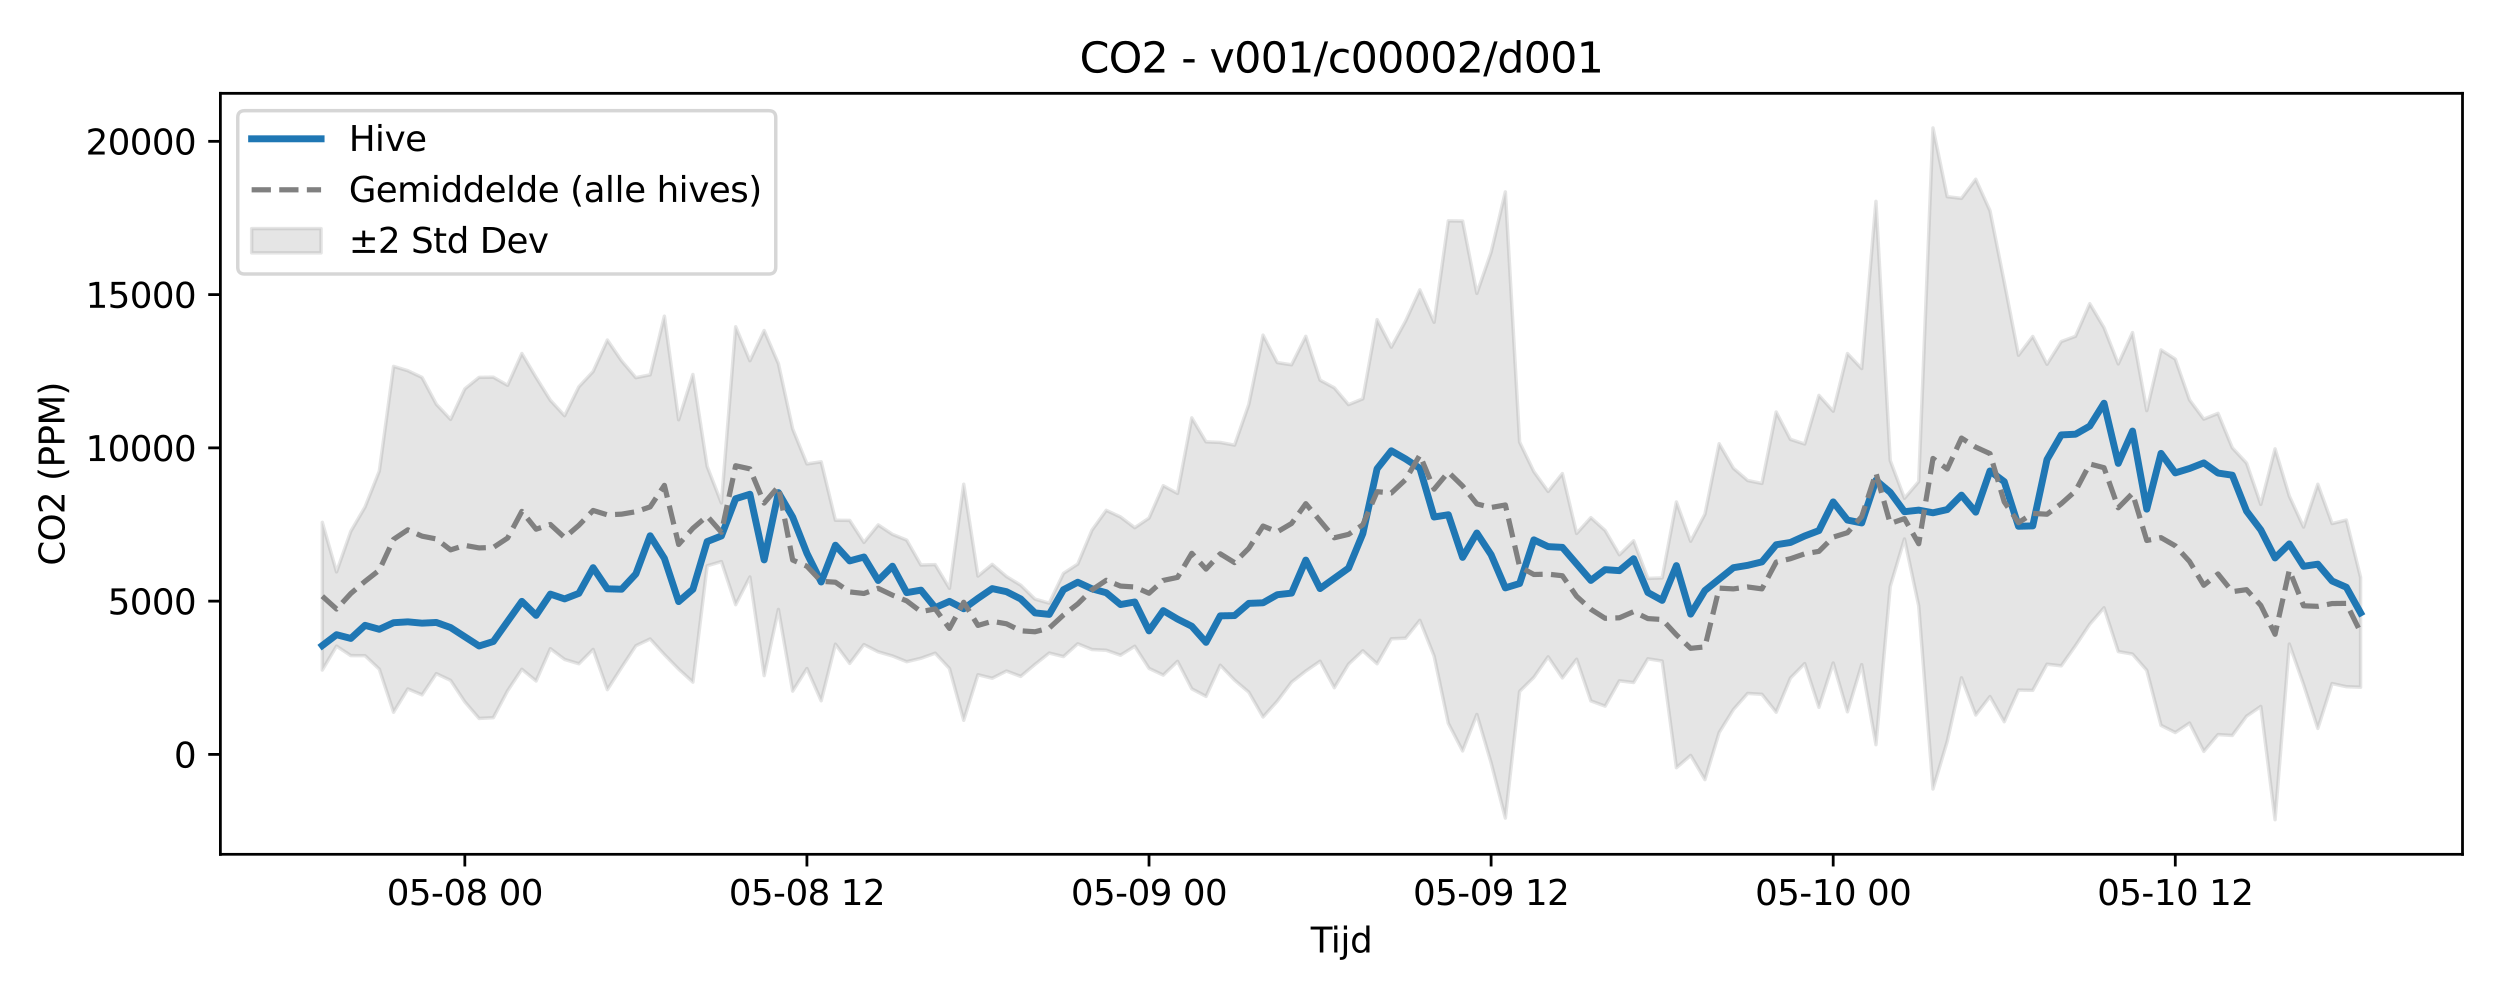 <?xml version="1.0" encoding="utf-8" standalone="no"?>
<!DOCTYPE svg PUBLIC "-//W3C//DTD SVG 1.1//EN"
  "http://www.w3.org/Graphics/SVG/1.1/DTD/svg11.dtd">
<svg xmlns:xlink="http://www.w3.org/1999/xlink" width="720pt" height="288pt" viewBox="0 0 720 288" xmlns="http://www.w3.org/2000/svg" version="1.1">
 <defs>
  <style type="text/css">*{stroke-linejoin: round; stroke-linecap: butt}</style>
 </defs>
 <g id="figure_1">
  <g id="patch_1">
   <path d="M 0 288 
L 720 288 
L 720 0 
L 0 0 
z
" style="fill: #ffffff"/>
  </g>
  <g id="axes_1">
   <g id="patch_2">
    <path d="M 63.47 246.04 
L 709.2 246.04 
L 709.2 26.88 
L 63.47 26.88 
z
" style="fill: #ffffff"/>
   </g>
   <g id="FillBetweenPolyCollection_1">
    <defs>
     <path id="m374ea167b3" d="M 92.821 -137.571 
L 92.821 -95.026 
L 96.926 -101.909 
L 101.032 -99.181 
L 105.137 -99.164 
L 109.242 -95.28 
L 113.347 -82.875 
L 117.452 -89.584 
L 121.557 -87.875 
L 125.662 -93.989 
L 129.767 -92.054 
L 133.872 -85.867 
L 137.977 -81.086 
L 142.082 -81.306 
L 146.187 -89.051 
L 150.293 -95.248 
L 154.398 -91.877 
L 158.503 -101.176 
L 162.608 -98.084 
L 166.713 -96.836 
L 170.818 -100.967 
L 174.923 -89.384 
L 179.028 -95.785 
L 183.133 -102.03 
L 187.238 -103.975 
L 191.343 -99.48 
L 195.449 -95.288 
L 199.554 -91.544 
L 203.659 -125.053 
L 207.764 -126.261 
L 211.869 -113.846 
L 215.974 -121.828 
L 220.079 -93.425 
L 224.184 -112.487 
L 228.289 -88.946 
L 232.394 -95.459 
L 236.499 -86.172 
L 240.604 -102.478 
L 244.71 -96.932 
L 248.815 -102.364 
L 252.92 -100.268 
L 257.025 -99.081 
L 261.13 -97.424 
L 265.235 -98.413 
L 269.34 -99.874 
L 273.445 -95.466 
L 277.55 -80.554 
L 281.655 -93.672 
L 285.76 -92.661 
L 289.865 -94.737 
L 293.971 -93.195 
L 298.076 -96.648 
L 302.181 -99.917 
L 306.286 -98.898 
L 310.391 -102.586 
L 314.496 -100.93 
L 318.601 -100.728 
L 322.706 -99.299 
L 326.811 -101.877 
L 330.916 -95.502 
L 335.021 -93.571 
L 339.127 -97.528 
L 343.232 -89.623 
L 347.337 -87.436 
L 351.442 -96.42 
L 355.547 -92.134 
L 359.652 -88.642 
L 363.757 -81.509 
L 367.862 -86.066 
L 371.967 -91.53 
L 376.072 -94.735 
L 380.177 -97.567 
L 384.282 -89.932 
L 388.388 -96.74 
L 392.493 -100.583 
L 396.598 -96.836 
L 400.703 -104.027 
L 404.808 -104.205 
L 408.913 -109.354 
L 413.018 -99.068 
L 417.123 -79.665 
L 421.228 -71.728 
L 425.333 -82.234 
L 429.438 -68.338 
L 433.543 -52.395 
L 437.649 -88.867 
L 441.754 -92.93 
L 445.859 -98.828 
L 449.964 -92.753 
L 454.069 -98.137 
L 458.174 -86.137 
L 462.279 -84.628 
L 466.384 -91.92 
L 470.489 -91.432 
L 474.594 -98.266 
L 478.699 -97.616 
L 482.805 -66.896 
L 486.91 -70.449 
L 491.015 -63.465 
L 495.12 -77.027 
L 499.225 -83.652 
L 503.33 -88.292 
L 507.435 -88.036 
L 511.54 -82.878 
L 515.645 -92.716 
L 519.75 -96.878 
L 523.855 -84.291 
L 527.96 -97.055 
L 532.066 -82.996 
L 536.171 -96.599 
L 540.276 -73.531 
L 544.381 -119.077 
L 548.486 -132.783 
L 552.591 -113.503 
L 556.696 -60.771 
L 560.801 -74.476 
L 564.906 -92.797 
L 569.011 -82.07 
L 573.116 -87.397 
L 577.221 -80.142 
L 581.327 -89.258 
L 585.432 -89.181 
L 589.537 -96.716 
L 593.642 -96.239 
L 597.747 -102.043 
L 601.852 -108.229 
L 605.957 -112.957 
L 610.062 -100.344 
L 614.167 -99.622 
L 618.272 -94.934 
L 622.377 -79.094 
L 626.483 -77.029 
L 630.588 -79.763 
L 634.693 -71.604 
L 638.798 -76.444 
L 642.903 -76.186 
L 647.008 -81.728 
L 651.113 -84.552 
L 655.218 -51.922 
L 659.323 -102.513 
L 663.428 -90.863 
L 667.533 -78.211 
L 671.638 -91.13 
L 675.744 -90.234 
L 679.849 -90.07 
L 679.849 -121.725 
L 679.849 -121.725 
L 675.744 -138.225 
L 671.638 -137.224 
L 667.533 -148.538 
L 663.428 -136.205 
L 659.323 -145.126 
L 655.218 -158.728 
L 651.113 -142.736 
L 647.008 -154.625 
L 642.903 -159.033 
L 638.798 -168.955 
L 634.693 -167.289 
L 630.588 -172.831 
L 626.483 -184.576 
L 622.377 -187.222 
L 618.272 -169.744 
L 614.167 -192.221 
L 610.062 -183.188 
L 605.957 -193.639 
L 601.852 -200.538 
L 597.747 -191.156 
L 593.642 -189.629 
L 589.537 -183.087 
L 585.432 -191.103 
L 581.327 -185.688 
L 577.221 -206.771 
L 573.116 -227.324 
L 569.011 -236.383 
L 564.906 -230.869 
L 560.801 -231.35 
L 556.696 -251.158 
L 552.591 -149.301 
L 548.486 -144.5 
L 544.381 -155.386 
L 540.276 -230.018 
L 536.171 -181.844 
L 532.066 -186.177 
L 527.96 -169.567 
L 523.855 -174.131 
L 519.75 -160.129 
L 515.645 -161.459 
L 511.54 -169.344 
L 507.435 -148.769 
L 503.33 -149.619 
L 499.225 -153.147 
L 495.12 -160.211 
L 491.015 -139.915 
L 486.91 -132.123 
L 482.805 -143.433 
L 478.699 -121.564 
L 474.594 -121.421 
L 470.489 -132.258 
L 466.384 -128.228 
L 462.279 -135.228 
L 458.174 -138.919 
L 454.069 -134.369 
L 449.964 -151.617 
L 445.859 -146.467 
L 441.754 -152.159 
L 437.649 -160.679 
L 433.543 -232.736 
L 429.438 -215.354 
L 425.333 -203.512 
L 421.228 -224.337 
L 417.123 -224.403 
L 413.018 -195.176 
L 408.913 -204.521 
L 404.808 -195.537 
L 400.703 -188.018 
L 396.598 -195.957 
L 392.493 -173.143 
L 388.388 -171.474 
L 384.282 -176.307 
L 380.177 -178.524 
L 376.072 -191.144 
L 371.967 -182.941 
L 367.862 -183.58 
L 363.757 -191.491 
L 359.652 -171.519 
L 355.547 -159.807 
L 351.442 -160.577 
L 347.337 -160.754 
L 343.232 -167.665 
L 339.127 -145.894 
L 335.021 -148.116 
L 330.916 -138.789 
L 326.811 -136.022 
L 322.706 -139.122 
L 318.601 -141.029 
L 314.496 -135.329 
L 310.391 -125.549 
L 306.286 -122.883 
L 302.181 -114.3 
L 298.076 -115.453 
L 293.971 -119.46 
L 289.865 -121.962 
L 285.76 -125.471 
L 281.655 -122.088 
L 277.55 -148.547 
L 273.445 -118.566 
L 269.34 -125.394 
L 265.235 -125.275 
L 261.13 -132.452 
L 257.025 -134.108 
L 252.92 -136.836 
L 248.815 -131.793 
L 244.71 -138.126 
L 240.604 -138.167 
L 236.499 -155.007 
L 232.394 -154.389 
L 228.289 -164.481 
L 224.184 -183.259 
L 220.079 -192.807 
L 215.974 -184.103 
L 211.869 -193.897 
L 207.764 -143.132 
L 203.659 -153.673 
L 199.554 -180.154 
L 195.449 -167.102 
L 191.343 -196.952 
L 187.238 -180.055 
L 183.133 -179.224 
L 179.028 -184.066 
L 174.923 -190.072 
L 170.818 -181.011 
L 166.713 -176.604 
L 162.608 -168.273 
L 158.503 -172.728 
L 154.398 -179.306 
L 150.293 -186.193 
L 146.187 -177.033 
L 142.082 -179.373 
L 137.977 -179.316 
L 133.872 -176.005 
L 129.767 -167.22 
L 125.662 -171.582 
L 121.557 -179.296 
L 117.452 -181.241 
L 113.347 -182.48 
L 109.242 -152.324 
L 105.137 -142 
L 101.032 -134.972 
L 96.926 -123.292 
L 92.821 -137.571 
z
" style="stroke: #808080; stroke-opacity: 0.2"/>
    </defs>
    <g clip-path="url(#p68233d25fe)">
     <use xlink:href="#m374ea167b3" x="0" y="288" style="fill: #808080; fill-opacity: 0.2; stroke: #808080; stroke-opacity: 0.2"/>
    </g>
   </g>
   <g id="matplotlib.axis_1">
    <g id="xtick_1">
     <g id="line2d_1">
      <defs>
       <path id="md2177e9cbd" d="M 0 0 
L 0 3.5 
" style="stroke: #000000; stroke-width: 0.8"/>
      </defs>
      <g>
       <use xlink:href="#md2177e9cbd" x="133.872" y="246.04" style="stroke: #000000; stroke-width: 0.8"/>
      </g>
     </g>
     <g id="text_1">
      <!-- 05-08 00 -->
      <g transform="translate(111.392 260.638) scale(0.1 -0.1)">
       <defs>
        <path id="DejaVuSans-30" d="M 2034 4250 
Q 1547 4250 1301 3770 
Q 1056 3291 1056 2328 
Q 1056 1369 1301 889 
Q 1547 409 2034 409 
Q 2525 409 2770 889 
Q 3016 1369 3016 2328 
Q 3016 3291 2770 3770 
Q 2525 4250 2034 4250 
z
M 2034 4750 
Q 2819 4750 3233 4129 
Q 3647 3509 3647 2328 
Q 3647 1150 3233 529 
Q 2819 -91 2034 -91 
Q 1250 -91 836 529 
Q 422 1150 422 2328 
Q 422 3509 836 4129 
Q 1250 4750 2034 4750 
z
" transform="scale(0.016)"/>
        <path id="DejaVuSans-35" d="M 691 4666 
L 3169 4666 
L 3169 4134 
L 1269 4134 
L 1269 2991 
Q 1406 3038 1543 3061 
Q 1681 3084 1819 3084 
Q 2600 3084 3056 2656 
Q 3513 2228 3513 1497 
Q 3513 744 3044 326 
Q 2575 -91 1722 -91 
Q 1428 -91 1123 -41 
Q 819 9 494 109 
L 494 744 
Q 775 591 1075 516 
Q 1375 441 1709 441 
Q 2250 441 2565 725 
Q 2881 1009 2881 1497 
Q 2881 1984 2565 2268 
Q 2250 2553 1709 2553 
Q 1456 2553 1204 2497 
Q 953 2441 691 2322 
L 691 4666 
z
" transform="scale(0.016)"/>
        <path id="DejaVuSans-2d" d="M 313 2009 
L 1997 2009 
L 1997 1497 
L 313 1497 
L 313 2009 
z
" transform="scale(0.016)"/>
        <path id="DejaVuSans-38" d="M 2034 2216 
Q 1584 2216 1326 1975 
Q 1069 1734 1069 1313 
Q 1069 891 1326 650 
Q 1584 409 2034 409 
Q 2484 409 2743 651 
Q 3003 894 3003 1313 
Q 3003 1734 2745 1975 
Q 2488 2216 2034 2216 
z
M 1403 2484 
Q 997 2584 770 2862 
Q 544 3141 544 3541 
Q 544 4100 942 4425 
Q 1341 4750 2034 4750 
Q 2731 4750 3128 4425 
Q 3525 4100 3525 3541 
Q 3525 3141 3298 2862 
Q 3072 2584 2669 2484 
Q 3125 2378 3379 2068 
Q 3634 1759 3634 1313 
Q 3634 634 3220 271 
Q 2806 -91 2034 -91 
Q 1263 -91 848 271 
Q 434 634 434 1313 
Q 434 1759 690 2068 
Q 947 2378 1403 2484 
z
M 1172 3481 
Q 1172 3119 1398 2916 
Q 1625 2713 2034 2713 
Q 2441 2713 2670 2916 
Q 2900 3119 2900 3481 
Q 2900 3844 2670 4047 
Q 2441 4250 2034 4250 
Q 1625 4250 1398 4047 
Q 1172 3844 1172 3481 
z
" transform="scale(0.016)"/>
        <path id="DejaVuSans-20" transform="scale(0.016)"/>
       </defs>
       <use xlink:href="#DejaVuSans-30"/>
       <use xlink:href="#DejaVuSans-35" transform="translate(63.623 0)"/>
       <use xlink:href="#DejaVuSans-2d" transform="translate(127.246 0)"/>
       <use xlink:href="#DejaVuSans-30" transform="translate(163.33 0)"/>
       <use xlink:href="#DejaVuSans-38" transform="translate(226.953 0)"/>
       <use xlink:href="#DejaVuSans-20" transform="translate(290.576 0)"/>
       <use xlink:href="#DejaVuSans-30" transform="translate(322.363 0)"/>
       <use xlink:href="#DejaVuSans-30" transform="translate(385.986 0)"/>
      </g>
     </g>
    </g>
    <g id="xtick_2">
     <g id="line2d_2">
      <g>
       <use xlink:href="#md2177e9cbd" x="232.394" y="246.04" style="stroke: #000000; stroke-width: 0.8"/>
      </g>
     </g>
     <g id="text_2">
      <!-- 05-08 12 -->
      <g transform="translate(209.914 260.638) scale(0.1 -0.1)">
       <defs>
        <path id="DejaVuSans-31" d="M 794 531 
L 1825 531 
L 1825 4091 
L 703 3866 
L 703 4441 
L 1819 4666 
L 2450 4666 
L 2450 531 
L 3481 531 
L 3481 0 
L 794 0 
L 794 531 
z
" transform="scale(0.016)"/>
        <path id="DejaVuSans-32" d="M 1228 531 
L 3431 531 
L 3431 0 
L 469 0 
L 469 531 
Q 828 903 1448 1529 
Q 2069 2156 2228 2338 
Q 2531 2678 2651 2914 
Q 2772 3150 2772 3378 
Q 2772 3750 2511 3984 
Q 2250 4219 1831 4219 
Q 1534 4219 1204 4116 
Q 875 4013 500 3803 
L 500 4441 
Q 881 4594 1212 4672 
Q 1544 4750 1819 4750 
Q 2544 4750 2975 4387 
Q 3406 4025 3406 3419 
Q 3406 3131 3298 2873 
Q 3191 2616 2906 2266 
Q 2828 2175 2409 1742 
Q 1991 1309 1228 531 
z
" transform="scale(0.016)"/>
       </defs>
       <use xlink:href="#DejaVuSans-30"/>
       <use xlink:href="#DejaVuSans-35" transform="translate(63.623 0)"/>
       <use xlink:href="#DejaVuSans-2d" transform="translate(127.246 0)"/>
       <use xlink:href="#DejaVuSans-30" transform="translate(163.33 0)"/>
       <use xlink:href="#DejaVuSans-38" transform="translate(226.953 0)"/>
       <use xlink:href="#DejaVuSans-20" transform="translate(290.576 0)"/>
       <use xlink:href="#DejaVuSans-31" transform="translate(322.363 0)"/>
       <use xlink:href="#DejaVuSans-32" transform="translate(385.986 0)"/>
      </g>
     </g>
    </g>
    <g id="xtick_3">
     <g id="line2d_3">
      <g>
       <use xlink:href="#md2177e9cbd" x="330.916" y="246.04" style="stroke: #000000; stroke-width: 0.8"/>
      </g>
     </g>
     <g id="text_3">
      <!-- 05-09 00 -->
      <g transform="translate(308.436 260.638) scale(0.1 -0.1)">
       <defs>
        <path id="DejaVuSans-39" d="M 703 97 
L 703 672 
Q 941 559 1184 500 
Q 1428 441 1663 441 
Q 2288 441 2617 861 
Q 2947 1281 2994 2138 
Q 2813 1869 2534 1725 
Q 2256 1581 1919 1581 
Q 1219 1581 811 2004 
Q 403 2428 403 3163 
Q 403 3881 828 4315 
Q 1253 4750 1959 4750 
Q 2769 4750 3195 4129 
Q 3622 3509 3622 2328 
Q 3622 1225 3098 567 
Q 2575 -91 1691 -91 
Q 1453 -91 1209 -44 
Q 966 3 703 97 
z
M 1959 2075 
Q 2384 2075 2632 2365 
Q 2881 2656 2881 3163 
Q 2881 3666 2632 3958 
Q 2384 4250 1959 4250 
Q 1534 4250 1286 3958 
Q 1038 3666 1038 3163 
Q 1038 2656 1286 2365 
Q 1534 2075 1959 2075 
z
" transform="scale(0.016)"/>
       </defs>
       <use xlink:href="#DejaVuSans-30"/>
       <use xlink:href="#DejaVuSans-35" transform="translate(63.623 0)"/>
       <use xlink:href="#DejaVuSans-2d" transform="translate(127.246 0)"/>
       <use xlink:href="#DejaVuSans-30" transform="translate(163.33 0)"/>
       <use xlink:href="#DejaVuSans-39" transform="translate(226.953 0)"/>
       <use xlink:href="#DejaVuSans-20" transform="translate(290.576 0)"/>
       <use xlink:href="#DejaVuSans-30" transform="translate(322.363 0)"/>
       <use xlink:href="#DejaVuSans-30" transform="translate(385.986 0)"/>
      </g>
     </g>
    </g>
    <g id="xtick_4">
     <g id="line2d_4">
      <g>
       <use xlink:href="#md2177e9cbd" x="429.438" y="246.04" style="stroke: #000000; stroke-width: 0.8"/>
      </g>
     </g>
     <g id="text_4">
      <!-- 05-09 12 -->
      <g transform="translate(406.958 260.638) scale(0.1 -0.1)">
       <use xlink:href="#DejaVuSans-30"/>
       <use xlink:href="#DejaVuSans-35" transform="translate(63.623 0)"/>
       <use xlink:href="#DejaVuSans-2d" transform="translate(127.246 0)"/>
       <use xlink:href="#DejaVuSans-30" transform="translate(163.33 0)"/>
       <use xlink:href="#DejaVuSans-39" transform="translate(226.953 0)"/>
       <use xlink:href="#DejaVuSans-20" transform="translate(290.576 0)"/>
       <use xlink:href="#DejaVuSans-31" transform="translate(322.363 0)"/>
       <use xlink:href="#DejaVuSans-32" transform="translate(385.986 0)"/>
      </g>
     </g>
    </g>
    <g id="xtick_5">
     <g id="line2d_5">
      <g>
       <use xlink:href="#md2177e9cbd" x="527.96" y="246.04" style="stroke: #000000; stroke-width: 0.8"/>
      </g>
     </g>
     <g id="text_5">
      <!-- 05-10 00 -->
      <g transform="translate(505.48 260.638) scale(0.1 -0.1)">
       <use xlink:href="#DejaVuSans-30"/>
       <use xlink:href="#DejaVuSans-35" transform="translate(63.623 0)"/>
       <use xlink:href="#DejaVuSans-2d" transform="translate(127.246 0)"/>
       <use xlink:href="#DejaVuSans-31" transform="translate(163.33 0)"/>
       <use xlink:href="#DejaVuSans-30" transform="translate(226.953 0)"/>
       <use xlink:href="#DejaVuSans-20" transform="translate(290.576 0)"/>
       <use xlink:href="#DejaVuSans-30" transform="translate(322.363 0)"/>
       <use xlink:href="#DejaVuSans-30" transform="translate(385.986 0)"/>
      </g>
     </g>
    </g>
    <g id="xtick_6">
     <g id="line2d_6">
      <g>
       <use xlink:href="#md2177e9cbd" x="626.483" y="246.04" style="stroke: #000000; stroke-width: 0.8"/>
      </g>
     </g>
     <g id="text_6">
      <!-- 05-10 12 -->
      <g transform="translate(604.002 260.638) scale(0.1 -0.1)">
       <use xlink:href="#DejaVuSans-30"/>
       <use xlink:href="#DejaVuSans-35" transform="translate(63.623 0)"/>
       <use xlink:href="#DejaVuSans-2d" transform="translate(127.246 0)"/>
       <use xlink:href="#DejaVuSans-31" transform="translate(163.33 0)"/>
       <use xlink:href="#DejaVuSans-30" transform="translate(226.953 0)"/>
       <use xlink:href="#DejaVuSans-20" transform="translate(290.576 0)"/>
       <use xlink:href="#DejaVuSans-31" transform="translate(322.363 0)"/>
       <use xlink:href="#DejaVuSans-32" transform="translate(385.986 0)"/>
      </g>
     </g>
    </g>
    <g id="text_7">
     <!-- Tijd -->
     <g transform="translate(377.485 274.317) scale(0.1 -0.1)">
      <defs>
       <path id="DejaVuSans-54" d="M -19 4666 
L 3928 4666 
L 3928 4134 
L 2272 4134 
L 2272 0 
L 1638 0 
L 1638 4134 
L -19 4134 
L -19 4666 
z
" transform="scale(0.016)"/>
       <path id="DejaVuSans-69" d="M 603 3500 
L 1178 3500 
L 1178 0 
L 603 0 
L 603 3500 
z
M 603 4863 
L 1178 4863 
L 1178 4134 
L 603 4134 
L 603 4863 
z
" transform="scale(0.016)"/>
       <path id="DejaVuSans-6a" d="M 603 3500 
L 1178 3500 
L 1178 -63 
Q 1178 -731 923 -1031 
Q 669 -1331 103 -1331 
L -116 -1331 
L -116 -844 
L 38 -844 
Q 366 -844 484 -692 
Q 603 -541 603 -63 
L 603 3500 
z
M 603 4863 
L 1178 4863 
L 1178 4134 
L 603 4134 
L 603 4863 
z
" transform="scale(0.016)"/>
       <path id="DejaVuSans-64" d="M 2906 2969 
L 2906 4863 
L 3481 4863 
L 3481 0 
L 2906 0 
L 2906 525 
Q 2725 213 2448 61 
Q 2172 -91 1784 -91 
Q 1150 -91 751 415 
Q 353 922 353 1747 
Q 353 2572 751 3078 
Q 1150 3584 1784 3584 
Q 2172 3584 2448 3432 
Q 2725 3281 2906 2969 
z
M 947 1747 
Q 947 1113 1208 752 
Q 1469 391 1925 391 
Q 2381 391 2643 752 
Q 2906 1113 2906 1747 
Q 2906 2381 2643 2742 
Q 2381 3103 1925 3103 
Q 1469 3103 1208 2742 
Q 947 2381 947 1747 
z
" transform="scale(0.016)"/>
      </defs>
      <use xlink:href="#DejaVuSans-54"/>
      <use xlink:href="#DejaVuSans-69" transform="translate(57.959 0)"/>
      <use xlink:href="#DejaVuSans-6a" transform="translate(85.742 0)"/>
      <use xlink:href="#DejaVuSans-64" transform="translate(113.525 0)"/>
     </g>
    </g>
   </g>
   <g id="matplotlib.axis_2">
    <g id="ytick_1">
     <g id="line2d_7">
      <defs>
       <path id="mb98b42c7b5" d="M 0 0 
L -3.5 0 
" style="stroke: #000000; stroke-width: 0.8"/>
      </defs>
      <g>
       <use xlink:href="#mb98b42c7b5" x="63.47" y="217.274" style="stroke: #000000; stroke-width: 0.8"/>
      </g>
     </g>
     <g id="text_8">
      <!-- 0 -->
      <g transform="translate(50.108 221.073) scale(0.1 -0.1)">
       <use xlink:href="#DejaVuSans-30"/>
      </g>
     </g>
    </g>
    <g id="ytick_2">
     <g id="line2d_8">
      <g>
       <use xlink:href="#mb98b42c7b5" x="63.47" y="173.131" style="stroke: #000000; stroke-width: 0.8"/>
      </g>
     </g>
     <g id="text_9">
      <!-- 5000 -->
      <g transform="translate(31.02 176.93) scale(0.1 -0.1)">
       <use xlink:href="#DejaVuSans-35"/>
       <use xlink:href="#DejaVuSans-30" transform="translate(63.623 0)"/>
       <use xlink:href="#DejaVuSans-30" transform="translate(127.246 0)"/>
       <use xlink:href="#DejaVuSans-30" transform="translate(190.869 0)"/>
      </g>
     </g>
    </g>
    <g id="ytick_3">
     <g id="line2d_9">
      <g>
       <use xlink:href="#mb98b42c7b5" x="63.47" y="128.987" style="stroke: #000000; stroke-width: 0.8"/>
      </g>
     </g>
     <g id="text_10">
      <!-- 10000 -->
      <g transform="translate(24.657 132.787) scale(0.1 -0.1)">
       <use xlink:href="#DejaVuSans-31"/>
       <use xlink:href="#DejaVuSans-30" transform="translate(63.623 0)"/>
       <use xlink:href="#DejaVuSans-30" transform="translate(127.246 0)"/>
       <use xlink:href="#DejaVuSans-30" transform="translate(190.869 0)"/>
       <use xlink:href="#DejaVuSans-30" transform="translate(254.492 0)"/>
      </g>
     </g>
    </g>
    <g id="ytick_4">
     <g id="line2d_10">
      <g>
       <use xlink:href="#mb98b42c7b5" x="63.47" y="84.844" style="stroke: #000000; stroke-width: 0.8"/>
      </g>
     </g>
     <g id="text_11">
      <!-- 15000 -->
      <g transform="translate(24.657 88.643) scale(0.1 -0.1)">
       <use xlink:href="#DejaVuSans-31"/>
       <use xlink:href="#DejaVuSans-35" transform="translate(63.623 0)"/>
       <use xlink:href="#DejaVuSans-30" transform="translate(127.246 0)"/>
       <use xlink:href="#DejaVuSans-30" transform="translate(190.869 0)"/>
       <use xlink:href="#DejaVuSans-30" transform="translate(254.492 0)"/>
      </g>
     </g>
    </g>
    <g id="ytick_5">
     <g id="line2d_11">
      <g>
       <use xlink:href="#mb98b42c7b5" x="63.47" y="40.701" style="stroke: #000000; stroke-width: 0.8"/>
      </g>
     </g>
     <g id="text_12">
      <!-- 20000 -->
      <g transform="translate(24.657 44.5) scale(0.1 -0.1)">
       <use xlink:href="#DejaVuSans-32"/>
       <use xlink:href="#DejaVuSans-30" transform="translate(63.623 0)"/>
       <use xlink:href="#DejaVuSans-30" transform="translate(127.246 0)"/>
       <use xlink:href="#DejaVuSans-30" transform="translate(190.869 0)"/>
       <use xlink:href="#DejaVuSans-30" transform="translate(254.492 0)"/>
      </g>
     </g>
    </g>
    <g id="text_13">
     <!-- CO2 (PPM) -->
     <g transform="translate(18.578 162.903) rotate(-90) scale(0.1 -0.1)">
      <defs>
       <path id="DejaVuSans-43" d="M 4122 4306 
L 4122 3641 
Q 3803 3938 3442 4084 
Q 3081 4231 2675 4231 
Q 1875 4231 1450 3742 
Q 1025 3253 1025 2328 
Q 1025 1406 1450 917 
Q 1875 428 2675 428 
Q 3081 428 3442 575 
Q 3803 722 4122 1019 
L 4122 359 
Q 3791 134 3420 21 
Q 3050 -91 2638 -91 
Q 1578 -91 968 557 
Q 359 1206 359 2328 
Q 359 3453 968 4101 
Q 1578 4750 2638 4750 
Q 3056 4750 3426 4639 
Q 3797 4528 4122 4306 
z
" transform="scale(0.016)"/>
       <path id="DejaVuSans-4f" d="M 2522 4238 
Q 1834 4238 1429 3725 
Q 1025 3213 1025 2328 
Q 1025 1447 1429 934 
Q 1834 422 2522 422 
Q 3209 422 3611 934 
Q 4013 1447 4013 2328 
Q 4013 3213 3611 3725 
Q 3209 4238 2522 4238 
z
M 2522 4750 
Q 3503 4750 4090 4092 
Q 4678 3434 4678 2328 
Q 4678 1225 4090 567 
Q 3503 -91 2522 -91 
Q 1538 -91 948 565 
Q 359 1222 359 2328 
Q 359 3434 948 4092 
Q 1538 4750 2522 4750 
z
" transform="scale(0.016)"/>
       <path id="DejaVuSans-28" d="M 1984 4856 
Q 1566 4138 1362 3434 
Q 1159 2731 1159 2009 
Q 1159 1288 1364 580 
Q 1569 -128 1984 -844 
L 1484 -844 
Q 1016 -109 783 600 
Q 550 1309 550 2009 
Q 550 2706 781 3412 
Q 1013 4119 1484 4856 
L 1984 4856 
z
" transform="scale(0.016)"/>
       <path id="DejaVuSans-50" d="M 1259 4147 
L 1259 2394 
L 2053 2394 
Q 2494 2394 2734 2622 
Q 2975 2850 2975 3272 
Q 2975 3691 2734 3919 
Q 2494 4147 2053 4147 
L 1259 4147 
z
M 628 4666 
L 2053 4666 
Q 2838 4666 3239 4311 
Q 3641 3956 3641 3272 
Q 3641 2581 3239 2228 
Q 2838 1875 2053 1875 
L 1259 1875 
L 1259 0 
L 628 0 
L 628 4666 
z
" transform="scale(0.016)"/>
       <path id="DejaVuSans-4d" d="M 628 4666 
L 1569 4666 
L 2759 1491 
L 3956 4666 
L 4897 4666 
L 4897 0 
L 4281 0 
L 4281 4097 
L 3078 897 
L 2444 897 
L 1241 4097 
L 1241 0 
L 628 0 
L 628 4666 
z
" transform="scale(0.016)"/>
       <path id="DejaVuSans-29" d="M 513 4856 
L 1013 4856 
Q 1481 4119 1714 3412 
Q 1947 2706 1947 2009 
Q 1947 1309 1714 600 
Q 1481 -109 1013 -844 
L 513 -844 
Q 928 -128 1133 580 
Q 1338 1288 1338 2009 
Q 1338 2731 1133 3434 
Q 928 4138 513 4856 
z
" transform="scale(0.016)"/>
      </defs>
      <use xlink:href="#DejaVuSans-43"/>
      <use xlink:href="#DejaVuSans-4f" transform="translate(69.824 0)"/>
      <use xlink:href="#DejaVuSans-32" transform="translate(148.535 0)"/>
      <use xlink:href="#DejaVuSans-20" transform="translate(212.158 0)"/>
      <use xlink:href="#DejaVuSans-28" transform="translate(243.945 0)"/>
      <use xlink:href="#DejaVuSans-50" transform="translate(282.959 0)"/>
      <use xlink:href="#DejaVuSans-50" transform="translate(343.262 0)"/>
      <use xlink:href="#DejaVuSans-4d" transform="translate(403.564 0)"/>
      <use xlink:href="#DejaVuSans-29" transform="translate(489.844 0)"/>
     </g>
    </g>
   </g>
   <g id="line2d_12">
    <path d="M 92.821 185.915 
L 96.926 182.798 
L 101.032 183.863 
L 105.137 180.097 
L 109.242 181.235 
L 113.347 179.34 
L 117.452 179.09 
L 121.557 179.47 
L 125.662 179.267 
L 129.767 180.732 
L 137.977 186.041 
L 142.082 184.749 
L 150.293 173.198 
L 154.398 177.224 
L 158.503 171.103 
L 162.608 172.483 
L 166.713 170.888 
L 170.818 163.494 
L 174.923 169.573 
L 179.028 169.696 
L 183.133 165.285 
L 187.238 154.304 
L 191.343 160.818 
L 195.449 173.254 
L 199.554 169.718 
L 203.659 155.974 
L 207.764 154.352 
L 211.869 143.634 
L 215.974 142.341 
L 220.079 161.243 
L 224.184 141.877 
L 228.289 148.925 
L 232.394 159.349 
L 236.499 167.613 
L 240.604 157.027 
L 244.71 161.539 
L 248.815 160.42 
L 252.92 167.183 
L 257.025 163.072 
L 261.13 170.676 
L 265.235 169.966 
L 269.34 175.002 
L 273.445 173.193 
L 277.55 175.32 
L 281.655 172.327 
L 285.76 169.523 
L 289.865 170.403 
L 293.971 172.498 
L 298.076 176.515 
L 302.181 176.942 
L 306.286 169.829 
L 310.391 167.686 
L 314.496 169.582 
L 318.601 170.709 
L 322.706 174.108 
L 326.811 173.372 
L 330.916 181.689 
L 335.021 175.862 
L 339.127 178.295 
L 343.232 180.361 
L 347.337 184.988 
L 351.442 177.363 
L 355.547 177.289 
L 359.652 173.771 
L 363.757 173.607 
L 367.862 171.277 
L 371.967 170.818 
L 376.072 161.315 
L 380.177 169.508 
L 388.388 163.619 
L 392.493 153.684 
L 396.598 135.009 
L 400.703 129.831 
L 404.808 132.177 
L 408.913 134.854 
L 413.018 148.9 
L 417.123 148.249 
L 421.228 160.52 
L 425.333 153.509 
L 429.438 159.755 
L 433.543 169.311 
L 437.649 168.054 
L 441.754 155.482 
L 445.859 157.43 
L 449.964 157.636 
L 458.174 167.158 
L 462.279 164.055 
L 466.384 164.346 
L 470.489 160.918 
L 474.594 170.644 
L 478.699 172.906 
L 482.805 162.901 
L 486.91 176.862 
L 491.015 170.073 
L 499.225 163.496 
L 503.33 162.819 
L 507.435 161.824 
L 511.54 156.886 
L 515.645 156.23 
L 519.75 154.364 
L 523.855 152.807 
L 527.96 144.555 
L 532.066 149.779 
L 536.171 150.609 
L 540.276 138.322 
L 544.381 141.789 
L 548.486 147.369 
L 552.591 146.918 
L 556.696 147.682 
L 560.801 146.757 
L 564.906 142.604 
L 569.011 147.498 
L 573.116 135.644 
L 577.221 138.708 
L 581.327 151.568 
L 585.432 151.456 
L 589.537 132.351 
L 593.642 125.253 
L 597.747 125.054 
L 601.852 122.713 
L 605.957 116.136 
L 610.062 133.45 
L 614.167 124.152 
L 618.272 146.63 
L 622.377 130.579 
L 626.483 136.186 
L 630.588 134.926 
L 634.693 133.316 
L 638.798 136.242 
L 642.903 136.854 
L 647.008 147.198 
L 651.113 152.622 
L 655.218 160.685 
L 659.323 156.648 
L 663.428 163.095 
L 667.533 162.483 
L 671.638 167.327 
L 675.744 169.128 
L 679.849 176.506 
L 679.849 176.506 
" clip-path="url(#p68233d25fe)" style="fill: none; stroke: #1f77b4; stroke-width: 2; stroke-linecap: square"/>
   </g>
   <g id="line2d_13">
    <path d="M 92.821 171.702 
L 96.926 175.4 
L 101.032 170.924 
L 105.137 167.418 
L 109.242 164.198 
L 113.347 155.323 
L 117.452 152.588 
L 121.557 154.415 
L 125.662 155.214 
L 129.767 158.363 
L 133.872 157.064 
L 137.977 157.799 
L 142.082 157.661 
L 146.187 154.958 
L 150.293 147.28 
L 154.398 152.408 
L 158.503 151.048 
L 162.608 154.822 
L 166.713 151.28 
L 170.818 147.011 
L 174.923 148.272 
L 179.028 148.075 
L 183.133 147.373 
L 187.238 145.985 
L 191.343 139.784 
L 195.449 156.805 
L 199.554 152.151 
L 203.659 148.637 
L 207.764 153.303 
L 211.869 134.129 
L 215.974 135.035 
L 220.079 144.884 
L 224.184 140.127 
L 228.289 161.286 
L 232.394 163.076 
L 236.499 167.41 
L 240.604 167.678 
L 244.71 170.471 
L 248.815 170.921 
L 252.92 169.448 
L 257.025 171.405 
L 261.13 173.062 
L 265.235 176.156 
L 269.34 175.366 
L 273.445 180.984 
L 277.55 173.45 
L 281.655 180.12 
L 285.76 178.934 
L 289.865 179.651 
L 293.971 181.672 
L 298.076 181.95 
L 302.181 180.892 
L 306.286 177.11 
L 310.391 173.933 
L 314.496 169.871 
L 318.601 167.121 
L 322.706 168.79 
L 326.811 169.05 
L 330.916 170.854 
L 335.021 167.157 
L 339.127 166.289 
L 343.232 159.356 
L 347.337 163.905 
L 351.442 159.501 
L 355.547 162.029 
L 359.652 157.919 
L 363.757 151.5 
L 367.862 153.177 
L 371.967 150.764 
L 376.072 145.06 
L 384.282 154.88 
L 388.388 153.893 
L 392.493 151.137 
L 396.598 141.603 
L 400.703 141.978 
L 404.808 138.129 
L 408.913 131.062 
L 413.018 140.878 
L 417.123 135.966 
L 421.228 139.968 
L 425.333 145.127 
L 429.438 146.154 
L 433.543 145.434 
L 437.649 163.227 
L 441.754 165.455 
L 445.859 165.353 
L 449.964 165.815 
L 454.069 171.747 
L 458.174 175.472 
L 462.279 178.072 
L 466.384 177.926 
L 470.489 176.155 
L 474.594 178.156 
L 478.699 178.41 
L 482.805 182.835 
L 486.91 186.714 
L 491.015 186.31 
L 495.12 169.381 
L 499.225 169.6 
L 503.33 169.044 
L 507.435 169.597 
L 511.54 161.889 
L 515.645 160.912 
L 519.75 159.497 
L 523.855 158.789 
L 527.96 154.689 
L 532.066 153.413 
L 536.171 148.778 
L 540.276 136.225 
L 544.381 150.769 
L 548.486 149.358 
L 552.591 156.598 
L 556.696 132.035 
L 560.801 135.087 
L 564.906 126.167 
L 569.011 128.773 
L 573.116 130.639 
L 577.221 144.544 
L 581.327 150.527 
L 585.432 147.858 
L 589.537 148.098 
L 593.642 145.066 
L 597.747 141.4 
L 601.852 133.617 
L 605.957 134.702 
L 610.062 146.234 
L 614.167 142.079 
L 618.272 155.661 
L 622.377 154.842 
L 626.483 157.198 
L 630.588 161.703 
L 634.693 168.554 
L 638.798 165.3 
L 642.903 170.391 
L 647.008 169.824 
L 651.113 174.356 
L 655.218 182.675 
L 659.323 164.181 
L 663.428 174.466 
L 667.533 174.626 
L 671.638 173.823 
L 675.744 173.77 
L 679.849 182.102 
L 679.849 182.102 
" clip-path="url(#p68233d25fe)" style="fill: none; stroke-dasharray: 5.55,2.4; stroke-dashoffset: 0; stroke: #808080; stroke-width: 1.5"/>
   </g>
   <g id="patch_3">
    <path d="M 63.47 246.04 
L 63.47 26.88 
" style="fill: none; stroke: #000000; stroke-width: 0.8; stroke-linejoin: miter; stroke-linecap: square"/>
   </g>
   <g id="patch_4">
    <path d="M 709.2 246.04 
L 709.2 26.88 
" style="fill: none; stroke: #000000; stroke-width: 0.8; stroke-linejoin: miter; stroke-linecap: square"/>
   </g>
   <g id="patch_5">
    <path d="M 63.47 246.04 
L 709.2 246.04 
" style="fill: none; stroke: #000000; stroke-width: 0.8; stroke-linejoin: miter; stroke-linecap: square"/>
   </g>
   <g id="patch_6">
    <path d="M 63.47 26.88 
L 709.2 26.88 
" style="fill: none; stroke: #000000; stroke-width: 0.8; stroke-linejoin: miter; stroke-linecap: square"/>
   </g>
   <g id="text_14">
    <!-- CO2 - v001/c00002/d001 -->
    <g transform="translate(310.932 20.88) scale(0.12 -0.12)">
     <defs>
      <path id="DejaVuSans-76" d="M 191 3500 
L 800 3500 
L 1894 563 
L 2988 3500 
L 3597 3500 
L 2284 0 
L 1503 0 
L 191 3500 
z
" transform="scale(0.016)"/>
      <path id="DejaVuSans-2f" d="M 1625 4666 
L 2156 4666 
L 531 -594 
L 0 -594 
L 1625 4666 
z
" transform="scale(0.016)"/>
      <path id="DejaVuSans-63" d="M 3122 3366 
L 3122 2828 
Q 2878 2963 2633 3030 
Q 2388 3097 2138 3097 
Q 1578 3097 1268 2742 
Q 959 2388 959 1747 
Q 959 1106 1268 751 
Q 1578 397 2138 397 
Q 2388 397 2633 464 
Q 2878 531 3122 666 
L 3122 134 
Q 2881 22 2623 -34 
Q 2366 -91 2075 -91 
Q 1284 -91 818 406 
Q 353 903 353 1747 
Q 353 2603 823 3093 
Q 1294 3584 2113 3584 
Q 2378 3584 2631 3529 
Q 2884 3475 3122 3366 
z
" transform="scale(0.016)"/>
     </defs>
     <use xlink:href="#DejaVuSans-43"/>
     <use xlink:href="#DejaVuSans-4f" transform="translate(69.824 0)"/>
     <use xlink:href="#DejaVuSans-32" transform="translate(148.535 0)"/>
     <use xlink:href="#DejaVuSans-20" transform="translate(212.158 0)"/>
     <use xlink:href="#DejaVuSans-2d" transform="translate(243.945 0)"/>
     <use xlink:href="#DejaVuSans-20" transform="translate(280.029 0)"/>
     <use xlink:href="#DejaVuSans-76" transform="translate(311.816 0)"/>
     <use xlink:href="#DejaVuSans-30" transform="translate(370.996 0)"/>
     <use xlink:href="#DejaVuSans-30" transform="translate(434.619 0)"/>
     <use xlink:href="#DejaVuSans-31" transform="translate(498.242 0)"/>
     <use xlink:href="#DejaVuSans-2f" transform="translate(561.865 0)"/>
     <use xlink:href="#DejaVuSans-63" transform="translate(595.557 0)"/>
     <use xlink:href="#DejaVuSans-30" transform="translate(650.537 0)"/>
     <use xlink:href="#DejaVuSans-30" transform="translate(714.16 0)"/>
     <use xlink:href="#DejaVuSans-30" transform="translate(777.783 0)"/>
     <use xlink:href="#DejaVuSans-30" transform="translate(841.406 0)"/>
     <use xlink:href="#DejaVuSans-32" transform="translate(905.029 0)"/>
     <use xlink:href="#DejaVuSans-2f" transform="translate(968.652 0)"/>
     <use xlink:href="#DejaVuSans-64" transform="translate(1002.344 0)"/>
     <use xlink:href="#DejaVuSans-30" transform="translate(1065.82 0)"/>
     <use xlink:href="#DejaVuSans-30" transform="translate(1129.443 0)"/>
     <use xlink:href="#DejaVuSans-31" transform="translate(1193.066 0)"/>
    </g>
   </g>
   <g id="legend_1">
    <g id="patch_7">
     <path d="M 70.47 78.914 
L 221.414 78.914 
Q 223.414 78.914 223.414 76.914 
L 223.414 33.88 
Q 223.414 31.88 221.414 31.88 
L 70.47 31.88 
Q 68.47 31.88 68.47 33.88 
L 68.47 76.914 
Q 68.47 78.914 70.47 78.914 
z
" style="fill: #ffffff; opacity: 0.8; stroke: #cccccc; stroke-linejoin: miter"/>
    </g>
    <g id="line2d_14">
     <path d="M 72.47 39.978 
L 82.47 39.978 
L 92.47 39.978 
" style="fill: none; stroke: #1f77b4; stroke-width: 2; stroke-linecap: square"/>
    </g>
    <g id="text_15">
     <!-- Hive -->
     <g transform="translate(100.47 43.478) scale(0.1 -0.1)">
      <defs>
       <path id="DejaVuSans-48" d="M 628 4666 
L 1259 4666 
L 1259 2753 
L 3553 2753 
L 3553 4666 
L 4184 4666 
L 4184 0 
L 3553 0 
L 3553 2222 
L 1259 2222 
L 1259 0 
L 628 0 
L 628 4666 
z
" transform="scale(0.016)"/>
       <path id="DejaVuSans-65" d="M 3597 1894 
L 3597 1613 
L 953 1613 
Q 991 1019 1311 708 
Q 1631 397 2203 397 
Q 2534 397 2845 478 
Q 3156 559 3463 722 
L 3463 178 
Q 3153 47 2828 -22 
Q 2503 -91 2169 -91 
Q 1331 -91 842 396 
Q 353 884 353 1716 
Q 353 2575 817 3079 
Q 1281 3584 2069 3584 
Q 2775 3584 3186 3129 
Q 3597 2675 3597 1894 
z
M 3022 2063 
Q 3016 2534 2758 2815 
Q 2500 3097 2075 3097 
Q 1594 3097 1305 2825 
Q 1016 2553 972 2059 
L 3022 2063 
z
" transform="scale(0.016)"/>
      </defs>
      <use xlink:href="#DejaVuSans-48"/>
      <use xlink:href="#DejaVuSans-69" transform="translate(75.195 0)"/>
      <use xlink:href="#DejaVuSans-76" transform="translate(102.979 0)"/>
      <use xlink:href="#DejaVuSans-65" transform="translate(162.158 0)"/>
     </g>
    </g>
    <g id="line2d_15">
     <path d="M 72.47 54.657 
L 82.47 54.657 
L 92.47 54.657 
" style="fill: none; stroke-dasharray: 5.55,2.4; stroke-dashoffset: 0; stroke: #808080; stroke-width: 1.5"/>
    </g>
    <g id="text_16">
     <!-- Gemiddelde (alle hives) -->
     <g transform="translate(100.47 58.157) scale(0.1 -0.1)">
      <defs>
       <path id="DejaVuSans-47" d="M 3809 666 
L 3809 1919 
L 2778 1919 
L 2778 2438 
L 4434 2438 
L 4434 434 
Q 4069 175 3628 42 
Q 3188 -91 2688 -91 
Q 1594 -91 976 548 
Q 359 1188 359 2328 
Q 359 3472 976 4111 
Q 1594 4750 2688 4750 
Q 3144 4750 3555 4637 
Q 3966 4525 4313 4306 
L 4313 3634 
Q 3963 3931 3569 4081 
Q 3175 4231 2741 4231 
Q 1884 4231 1454 3753 
Q 1025 3275 1025 2328 
Q 1025 1384 1454 906 
Q 1884 428 2741 428 
Q 3075 428 3337 486 
Q 3600 544 3809 666 
z
" transform="scale(0.016)"/>
       <path id="DejaVuSans-6d" d="M 3328 2828 
Q 3544 3216 3844 3400 
Q 4144 3584 4550 3584 
Q 5097 3584 5394 3201 
Q 5691 2819 5691 2113 
L 5691 0 
L 5113 0 
L 5113 2094 
Q 5113 2597 4934 2840 
Q 4756 3084 4391 3084 
Q 3944 3084 3684 2787 
Q 3425 2491 3425 1978 
L 3425 0 
L 2847 0 
L 2847 2094 
Q 2847 2600 2669 2842 
Q 2491 3084 2119 3084 
Q 1678 3084 1418 2786 
Q 1159 2488 1159 1978 
L 1159 0 
L 581 0 
L 581 3500 
L 1159 3500 
L 1159 2956 
Q 1356 3278 1631 3431 
Q 1906 3584 2284 3584 
Q 2666 3584 2933 3390 
Q 3200 3197 3328 2828 
z
" transform="scale(0.016)"/>
       <path id="DejaVuSans-6c" d="M 603 4863 
L 1178 4863 
L 1178 0 
L 603 0 
L 603 4863 
z
" transform="scale(0.016)"/>
       <path id="DejaVuSans-61" d="M 2194 1759 
Q 1497 1759 1228 1600 
Q 959 1441 959 1056 
Q 959 750 1161 570 
Q 1363 391 1709 391 
Q 2188 391 2477 730 
Q 2766 1069 2766 1631 
L 2766 1759 
L 2194 1759 
z
M 3341 1997 
L 3341 0 
L 2766 0 
L 2766 531 
Q 2569 213 2275 61 
Q 1981 -91 1556 -91 
Q 1019 -91 701 211 
Q 384 513 384 1019 
Q 384 1609 779 1909 
Q 1175 2209 1959 2209 
L 2766 2209 
L 2766 2266 
Q 2766 2663 2505 2880 
Q 2244 3097 1772 3097 
Q 1472 3097 1187 3025 
Q 903 2953 641 2809 
L 641 3341 
Q 956 3463 1253 3523 
Q 1550 3584 1831 3584 
Q 2591 3584 2966 3190 
Q 3341 2797 3341 1997 
z
" transform="scale(0.016)"/>
       <path id="DejaVuSans-68" d="M 3513 2113 
L 3513 0 
L 2938 0 
L 2938 2094 
Q 2938 2591 2744 2837 
Q 2550 3084 2163 3084 
Q 1697 3084 1428 2787 
Q 1159 2491 1159 1978 
L 1159 0 
L 581 0 
L 581 4863 
L 1159 4863 
L 1159 2956 
Q 1366 3272 1645 3428 
Q 1925 3584 2291 3584 
Q 2894 3584 3203 3211 
Q 3513 2838 3513 2113 
z
" transform="scale(0.016)"/>
       <path id="DejaVuSans-73" d="M 2834 3397 
L 2834 2853 
Q 2591 2978 2328 3040 
Q 2066 3103 1784 3103 
Q 1356 3103 1142 2972 
Q 928 2841 928 2578 
Q 928 2378 1081 2264 
Q 1234 2150 1697 2047 
L 1894 2003 
Q 2506 1872 2764 1633 
Q 3022 1394 3022 966 
Q 3022 478 2636 193 
Q 2250 -91 1575 -91 
Q 1294 -91 989 -36 
Q 684 19 347 128 
L 347 722 
Q 666 556 975 473 
Q 1284 391 1588 391 
Q 1994 391 2212 530 
Q 2431 669 2431 922 
Q 2431 1156 2273 1281 
Q 2116 1406 1581 1522 
L 1381 1569 
Q 847 1681 609 1914 
Q 372 2147 372 2553 
Q 372 3047 722 3315 
Q 1072 3584 1716 3584 
Q 2034 3584 2315 3537 
Q 2597 3491 2834 3397 
z
" transform="scale(0.016)"/>
      </defs>
      <use xlink:href="#DejaVuSans-47"/>
      <use xlink:href="#DejaVuSans-65" transform="translate(77.49 0)"/>
      <use xlink:href="#DejaVuSans-6d" transform="translate(139.014 0)"/>
      <use xlink:href="#DejaVuSans-69" transform="translate(236.426 0)"/>
      <use xlink:href="#DejaVuSans-64" transform="translate(264.209 0)"/>
      <use xlink:href="#DejaVuSans-64" transform="translate(327.686 0)"/>
      <use xlink:href="#DejaVuSans-65" transform="translate(391.162 0)"/>
      <use xlink:href="#DejaVuSans-6c" transform="translate(452.686 0)"/>
      <use xlink:href="#DejaVuSans-64" transform="translate(480.469 0)"/>
      <use xlink:href="#DejaVuSans-65" transform="translate(543.945 0)"/>
      <use xlink:href="#DejaVuSans-20" transform="translate(605.469 0)"/>
      <use xlink:href="#DejaVuSans-28" transform="translate(637.256 0)"/>
      <use xlink:href="#DejaVuSans-61" transform="translate(676.27 0)"/>
      <use xlink:href="#DejaVuSans-6c" transform="translate(737.549 0)"/>
      <use xlink:href="#DejaVuSans-6c" transform="translate(765.332 0)"/>
      <use xlink:href="#DejaVuSans-65" transform="translate(793.115 0)"/>
      <use xlink:href="#DejaVuSans-20" transform="translate(854.639 0)"/>
      <use xlink:href="#DejaVuSans-68" transform="translate(886.426 0)"/>
      <use xlink:href="#DejaVuSans-69" transform="translate(949.805 0)"/>
      <use xlink:href="#DejaVuSans-76" transform="translate(977.588 0)"/>
      <use xlink:href="#DejaVuSans-65" transform="translate(1036.768 0)"/>
      <use xlink:href="#DejaVuSans-73" transform="translate(1098.291 0)"/>
      <use xlink:href="#DejaVuSans-29" transform="translate(1150.391 0)"/>
     </g>
    </g>
    <g id="patch_8">
     <path d="M 72.47 72.835 
L 92.47 72.835 
L 92.47 65.835 
L 72.47 65.835 
z
" style="fill: #808080; fill-opacity: 0.2; stroke: #808080; stroke-opacity: 0.2; stroke-linejoin: miter"/>
    </g>
    <g id="text_17">
     <!-- ±2 Std Dev -->
     <g transform="translate(100.47 72.835) scale(0.1 -0.1)">
      <defs>
       <path id="DejaVuSans-b1" d="M 2944 4013 
L 2944 2803 
L 4684 2803 
L 4684 2272 
L 2944 2272 
L 2944 1063 
L 2419 1063 
L 2419 2272 
L 678 2272 
L 678 2803 
L 2419 2803 
L 2419 4013 
L 2944 4013 
z
M 678 531 
L 4684 531 
L 4684 0 
L 678 0 
L 678 531 
z
" transform="scale(0.016)"/>
       <path id="DejaVuSans-53" d="M 3425 4513 
L 3425 3897 
Q 3066 4069 2747 4153 
Q 2428 4238 2131 4238 
Q 1616 4238 1336 4038 
Q 1056 3838 1056 3469 
Q 1056 3159 1242 3001 
Q 1428 2844 1947 2747 
L 2328 2669 
Q 3034 2534 3370 2195 
Q 3706 1856 3706 1288 
Q 3706 609 3251 259 
Q 2797 -91 1919 -91 
Q 1588 -91 1214 -16 
Q 841 59 441 206 
L 441 856 
Q 825 641 1194 531 
Q 1563 422 1919 422 
Q 2459 422 2753 634 
Q 3047 847 3047 1241 
Q 3047 1584 2836 1778 
Q 2625 1972 2144 2069 
L 1759 2144 
Q 1053 2284 737 2584 
Q 422 2884 422 3419 
Q 422 4038 858 4394 
Q 1294 4750 2059 4750 
Q 2388 4750 2728 4690 
Q 3069 4631 3425 4513 
z
" transform="scale(0.016)"/>
       <path id="DejaVuSans-74" d="M 1172 4494 
L 1172 3500 
L 2356 3500 
L 2356 3053 
L 1172 3053 
L 1172 1153 
Q 1172 725 1289 603 
Q 1406 481 1766 481 
L 2356 481 
L 2356 0 
L 1766 0 
Q 1100 0 847 248 
Q 594 497 594 1153 
L 594 3053 
L 172 3053 
L 172 3500 
L 594 3500 
L 594 4494 
L 1172 4494 
z
" transform="scale(0.016)"/>
       <path id="DejaVuSans-44" d="M 1259 4147 
L 1259 519 
L 2022 519 
Q 2988 519 3436 956 
Q 3884 1394 3884 2338 
Q 3884 3275 3436 3711 
Q 2988 4147 2022 4147 
L 1259 4147 
z
M 628 4666 
L 1925 4666 
Q 3281 4666 3915 4102 
Q 4550 3538 4550 2338 
Q 4550 1131 3912 565 
Q 3275 0 1925 0 
L 628 0 
L 628 4666 
z
" transform="scale(0.016)"/>
      </defs>
      <use xlink:href="#DejaVuSans-b1"/>
      <use xlink:href="#DejaVuSans-32" transform="translate(83.789 0)"/>
      <use xlink:href="#DejaVuSans-20" transform="translate(147.412 0)"/>
      <use xlink:href="#DejaVuSans-53" transform="translate(179.199 0)"/>
      <use xlink:href="#DejaVuSans-74" transform="translate(242.676 0)"/>
      <use xlink:href="#DejaVuSans-64" transform="translate(281.885 0)"/>
      <use xlink:href="#DejaVuSans-20" transform="translate(345.361 0)"/>
      <use xlink:href="#DejaVuSans-44" transform="translate(377.148 0)"/>
      <use xlink:href="#DejaVuSans-65" transform="translate(454.15 0)"/>
      <use xlink:href="#DejaVuSans-76" transform="translate(515.674 0)"/>
     </g>
    </g>
   </g>
  </g>
 </g>
 <defs>
  <clipPath id="p68233d25fe">
   <rect x="63.47" y="26.88" width="645.73" height="219.16"/>
  </clipPath>
 </defs>
</svg>
